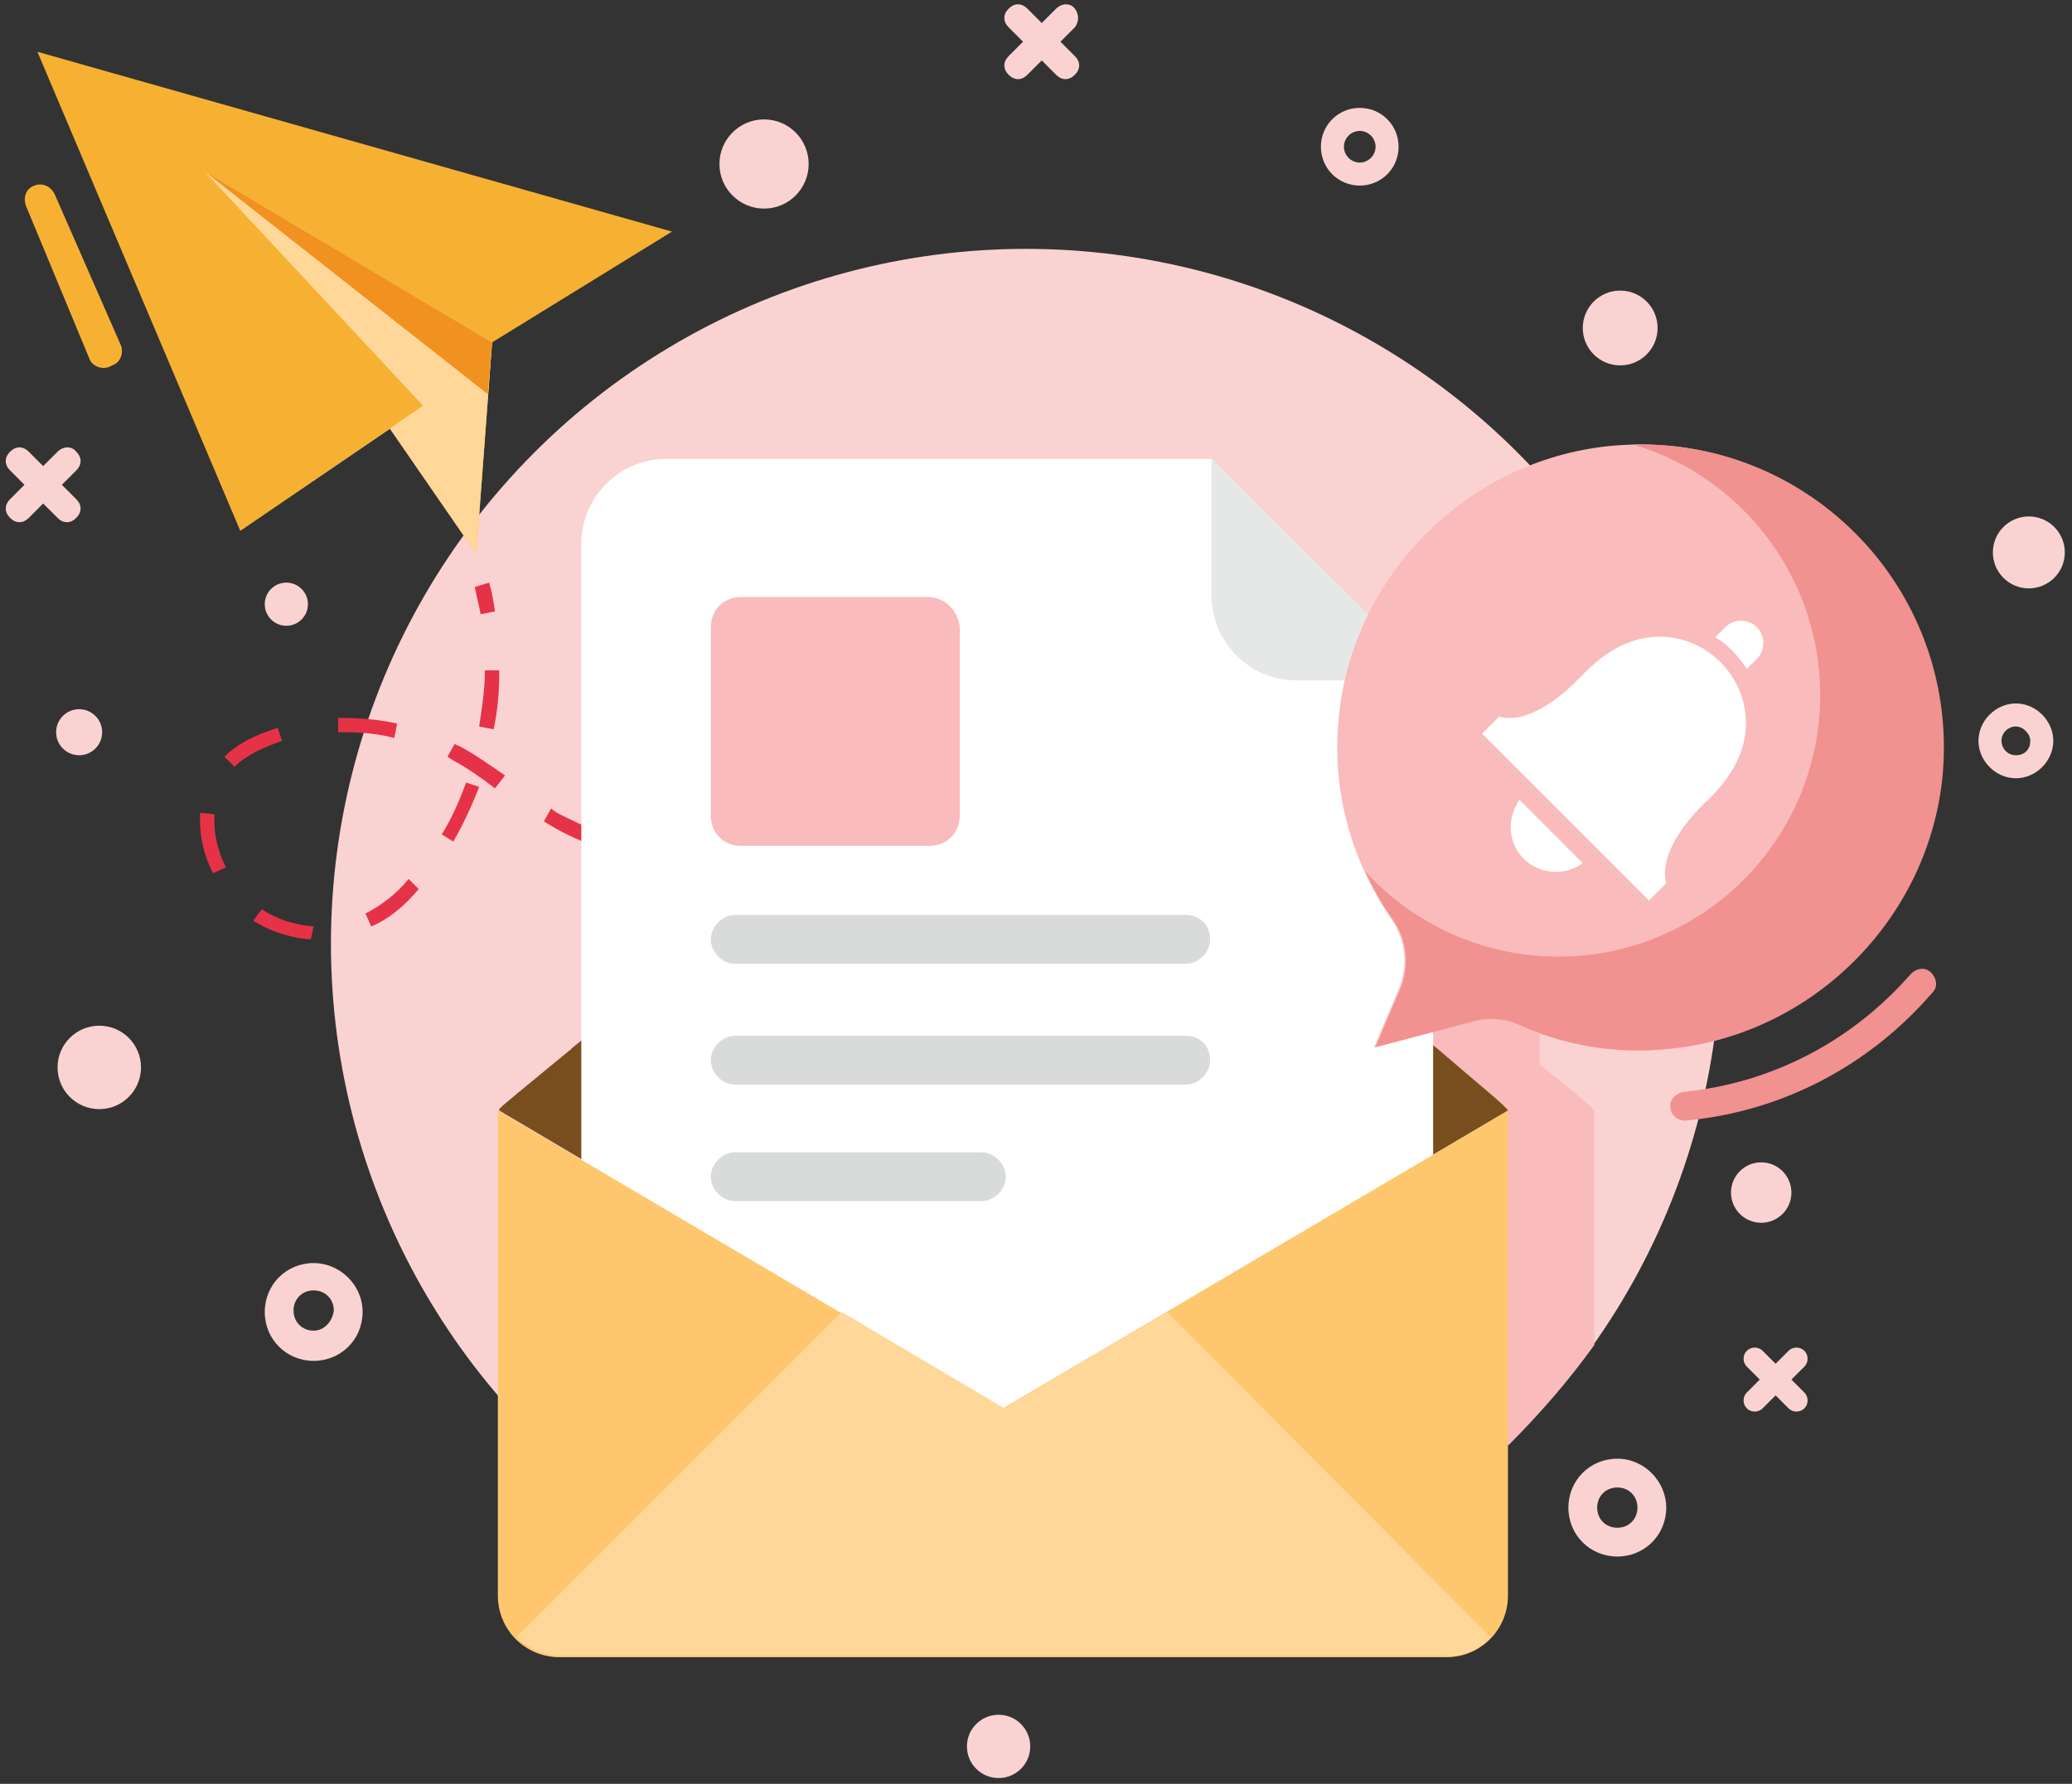 <?xml version="1.0" encoding="utf-8"?>
<!-- Generator: Adobe Illustrator 19.2.1, SVG Export Plug-In . SVG Version: 6.00 Build 0)  -->
<svg version="1.1" id="Layer_1" xmlns="http://www.w3.org/2000/svg" xmlns:xlink="http://www.w3.org/1999/xlink" x="0px" y="0px"
	 viewBox="0 0 144 124" style="enable-background:new 0 0 144 124;" xml:space="preserve">
<rect x="0" y="0" width="144" height="124" fill="#333333" stroke="none"/>
<style type="text/css">
	.st0{fill:#FBD2D2;}
	.st1{fill:#F9BBBB;}
	.st2{fill:#F7B132;}
	.st3{fill:#FFD798;}
	.st4{fill:#F19220;}
	.st5{fill:#E63247;}
	.st6{fill:#F19190;}
	.st7{fill:#794E1F;}
	.st8{fill:#FFFFFF;}
	.st9{fill:#E6E8E7;}
	.st10{fill:#D9DBDB;}
	.st11{fill:#FEC76E;}
</style>
<g>
	<g>
		<g>
			<circle class="st0" cx="71.3" cy="65.6" r="48.3"/>
			<path class="st1" d="M110.8,77.2v16.3c-1.8,2.5-3.8,4.8-6,7V77.2h0v-0.1c0-0.1-2.9-2.5-5.2-4.4v-1l2.7-0.7
				c1.1-0.3,2.3-0.2,3.3,0.3c0.5,0.2,1,0.4,1.4,0.6V74C109.4,75.9,110.8,77.1,110.8,77.2L110.8,77.2L110.8,77.2z"/>
		</g>
		<g>
			<g>
				<polygon class="st2" points="2.6,3.6 16.7,36.9 27.1,29.8 33.1,38.5 34.2,23.8 46.7,16.1 				"/>
				<polygon class="st3" points="29.4,28.2 16.7,36.9 27.1,29.8 33.1,38.5 34.2,23.8 14.2,11.9 				"/>
				<polygon class="st4" points="33.9,27.4 14.2,11.9 34.2,23.8 				"/>
			</g>
			<g>
				<path class="st5" d="M33.4,42.7c-0.1-0.6-0.3-1.3-0.4-1.9l1-0.3c0.2,0.7,0.3,1.3,0.4,2L33.4,42.7z"/>
				<path class="st5" d="M21.6,65.3c-1.5-0.1-2.9-0.6-4-1.3l0.6-0.8c1,0.7,2.3,1.1,3.6,1.2L21.6,65.3z M25.8,64.4l-0.4-0.9
					c1-0.5,2.1-1.3,3-2.4l0.7,0.7C28.1,63,27,63.9,25.8,64.4z M14.8,60.7c-0.6-1.2-0.9-2.4-0.9-3.7c0-0.1,0-0.2,0-0.3l0-0.2l1,0.1
					l0,0.2c0,0.1,0,0.2,0,0.3c0,1.1,0.3,2.2,0.8,3.2L14.8,60.7z M53.7,60.5l0-1c1.3,0,2.7-0.1,4-0.2l0.1,1
					C56.4,60.4,55.1,60.5,53.7,60.5z M49.6,60.3l-0.6,0c-1.2-0.1-2.4-0.2-3.4-0.4l0.2-1c1,0.2,2.1,0.3,3.3,0.4l0.6,0L49.6,60.3z
					 M61.9,59.9l-0.1-1c1.3-0.2,2.6-0.4,4-0.7l0.2,1C64.5,59.5,63.2,59.7,61.9,59.9z M41.6,58.9c-1.2-0.4-2.3-0.9-3.3-1.5
					c-0.2-0.1-0.3-0.2-0.5-0.3l0.5-0.9c0.1,0.1,0.3,0.2,0.4,0.3c1,0.5,2,1,3.1,1.4L41.6,58.9z M31.5,58.5L30.7,58
					c0.7-1.1,1.2-2.3,1.7-3.6l0.9,0.3C32.8,56,32.2,57.3,31.5,58.5z M69.9,58.4l-0.2-1c1.3-0.3,2.6-0.7,3.9-1l0.3,1
					C72.5,57.7,71.1,58,69.9,58.4z M77.7,56.1l-0.3-1c1.3-0.4,2.6-0.8,3.8-1.3l0.3,0.9C80.3,55.3,79,55.7,77.7,56.1z M34.4,54.8
					c-0.9-0.7-1.9-1.4-3-2l-0.3-0.2l0.5-0.9c0.1,0.1,0.2,0.1,0.4,0.2c1.1,0.6,2.2,1.4,3.1,2L34.4,54.8z M16.3,53.3l-0.7-0.7
					c0.9-0.9,2.1-1.5,3.7-2l0.3,0.9C18.2,52,17.1,52.5,16.3,53.3z M27.4,51.3c-1.1-0.3-2.3-0.4-3.5-0.4l-0.4,0l0-1
					c1.4,0,2.8,0.1,4.1,0.4L27.4,51.3z M34.3,50.7l-1-0.2c0.2-1.3,0.4-2.6,0.4-3.9l1,0C34.7,48,34.6,49.4,34.3,50.7z"/>
				<path class="st5" d="M85.4,53.4L85,52.5c0.6-0.2,1.3-0.5,1.9-0.7l0.4,0.9C86.7,52.9,86,53.2,85.4,53.4z"/>
			</g>
			<path class="st6" d="M117.1,77.9c-0.5,0-1-0.4-1-0.9c-0.1-0.6,0.4-1,0.9-1.1c6.1-0.6,11.7-3.5,15.8-8.2c0.4-0.4,1-0.5,1.4-0.1
				c0.4,0.4,0.5,1,0.1,1.4C129.9,74.1,123.8,77.3,117.1,77.9C117.2,77.9,117.1,77.9,117.1,77.9z"/>
			<g>
				<g>
					<path class="st7" d="M104.8,77.2L69.7,97.9L34.7,77.2c0,0,0,0,0-0.1c0-0.1,2-1.7,4.9-4.1c0,0,0.1,0,0.1-0.1
						c9.7-7.9,30.1-24,30.1-24s20.4,16.1,30.1,24C102.8,75.4,104.8,77,104.8,77.2C104.8,77.2,104.8,77.2,104.8,77.2z"/>
					<g>
						<path class="st8" d="M84.2,31.9H46.3c-3.2,0-5.9,2.6-5.9,5.9V95c0,3.2,2.6,5.9,5.9,5.9h47.4c3.2,0,5.9-2.6,5.9-5.9V47.3
							L84.2,31.9z"/>
						<path class="st9" d="M84.2,41.4c0,3.2,2.6,5.9,5.9,5.9h9.6L84.2,31.9V41.4z"/>
						<path class="st1" d="M64.5,41.5H51.5c-1.2,0-2.1,0.9-2.1,2.1v13.1c0,1.2,0.9,2.1,2.1,2.1h13.1c1.2,0,2.1-0.9,2.1-2.1V43.6
							C66.6,42.5,65.7,41.5,64.5,41.5z"/>
						<path class="st10" d="M82.4,63.6H51.1c-0.9,0-1.7,0.8-1.7,1.7l0,0c0,0.9,0.8,1.7,1.7,1.7h31.3c0.9,0,1.7-0.8,1.7-1.7l0,0
							C84.1,64.3,83.4,63.6,82.4,63.6z"/>
						<path class="st10" d="M82.4,72H51.1c-0.9,0-1.7,0.8-1.7,1.7l0,0c0,0.9,0.8,1.7,1.7,1.7h31.3c0.9,0,1.7-0.8,1.7-1.7l0,0
							C84.1,72.7,83.4,72,82.4,72z"/>
						<path class="st10" d="M68.2,80.1H51.1c-0.9,0-1.7,0.8-1.7,1.7l0,0c0,0.9,0.8,1.7,1.7,1.7h17.1c0.9,0,1.7-0.8,1.7-1.7l0,0
							C69.9,80.9,69.1,80.1,68.2,80.1z"/>
					</g>
					<g>
						<path class="st11" d="M104.8,77.2v33.7c0,2.4-1.9,4.3-4.3,4.3H38.9c-2.4,0-4.3-1.9-4.3-4.3V77.2l35.1,20.7L104.8,77.2z"/>
						<path class="st3" d="M103.6,113.8L81.1,91.2l-11.3,6.7l-11.3-6.7l-22.6,22.6c0.8,0.8,1.9,1.3,3.1,1.3h61.6
							C101.8,115.2,102.9,114.6,103.6,113.8z"/>
					</g>
				</g>
			</g>
			<g>
				<g>
					<path class="st1" d="M111.9,31c-10.1,1-18.2,9.3-18.9,19.4c-0.4,5,1.1,9.7,3.7,13.5c1,1.4,1.2,3.3,0.5,4.9l-1.7,4l6.8-1.8
						c1.1-0.3,2.3-0.2,3.3,0.3c3.2,1.4,6.7,2,10.4,1.6c9.9-1,17.9-9,18.9-18.9C136.3,40.8,125.2,29.7,111.9,31z"/>
					<g>
						<path class="st8" d="M114.6,62.6l1.2-1.2c0,0-0.9-2.2,2.9-5.8c2.3-2.2,2.8-4.3,2.6-6c-0.3-2.7-2.5-5-5.3-5.3
							c-1.7-0.2-3.8,0.3-6,2.6c-3.7,3.9-5.8,2.9-5.8,2.9l-1.2,1.2L114.6,62.6z"/>
						<path class="st8" d="M105.6,55.6c-0.9,1.3-0.8,3,0.3,4.1c1.1,1.1,2.9,1.2,4.1,0.3L105.6,55.6z"/>
						<path class="st8" d="M122.1,45.8l-0.7,0.7c-0.6-0.9-1.3-1.7-2.2-2.2l0.7-0.7c0.6-0.6,1.6-0.6,2.2,0
							C122.7,44.2,122.7,45.2,122.1,45.8z"/>
					</g>
				</g>
				<path class="st6" d="M113.5,30.9c7.5,2.2,13,9.2,13,17.4c0,10.1-8.2,18.2-18.2,18.2c-5.3,0-10.1-2.3-13.4-5.9
					c0.5,1.1,1.1,2.2,1.9,3.3c1,1.4,1.2,3.3,0.5,4.9l-1.7,4l6.8-1.8c1.1-0.3,2.3-0.2,3.3,0.3c3.2,1.4,6.7,2,10.4,1.6
					c9.9-1,17.9-9,18.9-18.9C136.2,41.3,126.1,30.6,113.5,30.9z"/>
			</g>
			<path class="st2" d="M3.8,13.5L8.4,24c0.2,0.5,0,1.2-0.6,1.4l-0.2,0.1c-0.5,0.2-1.2,0-1.4-0.6L1.8,14.3c-0.2-0.6,0-1.2,0.6-1.4
				l0,0C2.9,12.7,3.5,12.9,3.8,13.5z"/>
		</g>
	</g>
	<g>
		<path class="st0" d="M21.8,87.8c-1.9,0-3.4,1.5-3.4,3.4c0,1.9,1.5,3.4,3.4,3.4s3.4-1.5,3.4-3.4C25.2,89.3,23.6,87.8,21.8,87.8z
			 M21.8,92.5c-0.8,0-1.4-0.6-1.4-1.4c0-0.8,0.6-1.4,1.4-1.4c0.8,0,1.4,0.6,1.4,1.4C23.1,91.9,22.5,92.5,21.8,92.5z"/>
		<path class="st0" d="M112.4,101.4c-1.9,0-3.4,1.5-3.4,3.4c0,1.9,1.5,3.4,3.4,3.4s3.4-1.5,3.4-3.4
			C115.8,103,114.3,101.4,112.4,101.4z M112.4,106.2c-0.8,0-1.4-0.6-1.4-1.4c0-0.8,0.6-1.4,1.4-1.4c0.8,0,1.4,0.6,1.4,1.4
			C113.8,105.6,113.2,106.2,112.4,106.2z"/>
		<path class="st0" d="M140.1,48.9c-1.4,0-2.6,1.2-2.6,2.6c0,1.4,1.2,2.6,2.6,2.6c1.4,0,2.6-1.2,2.6-2.6
			C142.7,50.1,141.5,48.9,140.1,48.9z M140.1,52.5c-0.6,0-1-0.5-1-1c0-0.6,0.5-1,1-1s1,0.5,1,1C141.1,52.1,140.7,52.5,140.1,52.5z"
			/>
		<path class="st0" d="M94.5,7.5c-1.5,0-2.7,1.2-2.7,2.7c0,1.5,1.2,2.7,2.7,2.7c1.5,0,2.7-1.2,2.7-2.7C97.2,8.7,96,7.5,94.5,7.5z
			 M94.5,11.3c-0.6,0-1.1-0.5-1.1-1.1c0-0.6,0.5-1.1,1.1-1.1c0.6,0,1.1,0.5,1.1,1.1C95.6,10.8,95.1,11.3,94.5,11.3z"/>
		<circle class="st0" cx="6.9" cy="74.2" r="2.9"/>
		<circle class="st0" cx="122.4" cy="82.9" r="2.1"/>
		<circle class="st0" cx="53.1" cy="11.4" r="3.1"/>
		<circle class="st0" cx="69.4" cy="121.4" r="2.2"/>
		<circle class="st0" cx="112.6" cy="22.8" r="2.6"/>
		<circle class="st0" cx="19.9" cy="42" r="1.5"/>
		<circle class="st0" cx="141" cy="38.4" r="2.5"/>
		<circle class="st0" cx="5.5" cy="50.9" r="1.6"/>
		<path class="st0" d="M73.7,2.9l1-1C75,1.5,75,1,74.7,0.6s-0.9-0.4-1.3,0l-1,1l-1-1c-0.4-0.4-0.9-0.4-1.3,0c-0.4,0.4-0.4,0.9,0,1.3
			l1,1l-1,1c-0.4,0.4-0.4,0.9,0,1.3c0.4,0.4,0.9,0.4,1.3,0l1-1l1,1c0.4,0.4,0.9,0.4,1.3,0s0.4-0.9,0-1.3L73.7,2.9z"/>
		<path class="st0" d="M4.3,33.7l1-1c0.4-0.4,0.4-0.9,0-1.3C5,31,4.4,31,4,31.4l-1,1l-1-1c-0.4-0.4-0.9-0.4-1.3,0
			c-0.4,0.4-0.4,0.9,0,1.3l1,1l-1,1c-0.4,0.4-0.4,0.9,0,1.3c0.4,0.4,0.9,0.4,1.3,0l1-1l1,1c0.4,0.4,0.9,0.4,1.3,0
			c0.4-0.4,0.4-0.9,0-1.3L4.3,33.7z"/>
		<path class="st0" d="M124.5,95.9l0.9-0.9c0.3-0.3,0.3-0.8,0-1.1c-0.3-0.3-0.8-0.3-1.1,0l-0.9,0.9l-0.9-0.9c-0.3-0.3-0.8-0.3-1.1,0
			c-0.3,0.3-0.3,0.8,0,1.1l0.9,0.9l-0.9,0.9c-0.3,0.3-0.3,0.8,0,1.1c0.3,0.3,0.8,0.3,1.1,0l0.9-0.9l0.9,0.9c0.3,0.3,0.8,0.3,1.1,0
			c0.3-0.3,0.3-0.8,0-1.1L124.5,95.9z"/>
	</g>
</g>
</svg>
